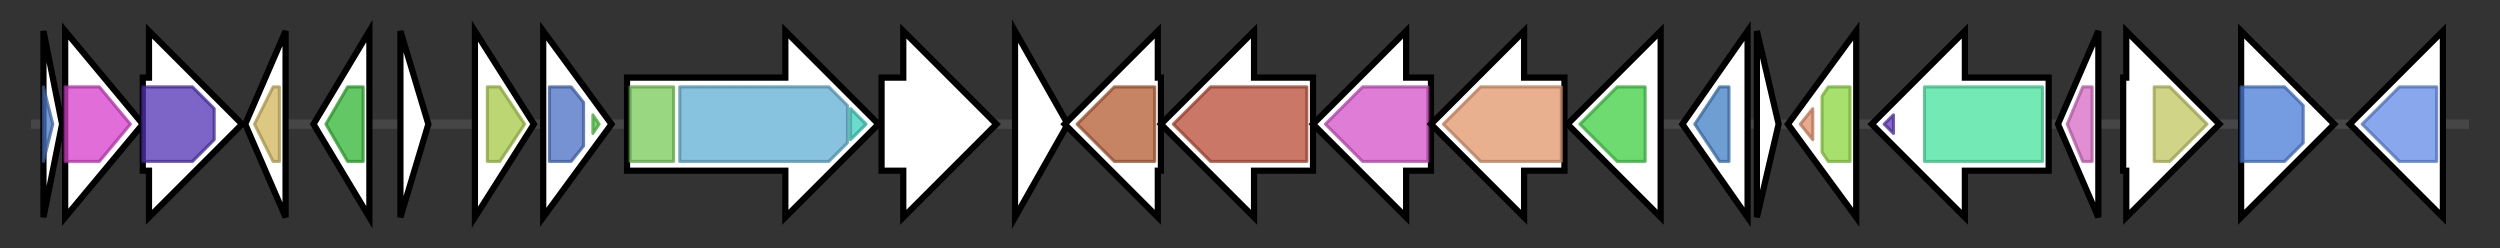 <svg version="1.1" baseProfile="full" xmlns="http://www.w3.org/2000/svg" width="805.4" height="80">
	<rect width="100%" height="100%" fill="#333333" stroke="none"/>
	<g>
		<line x1="10" y1="40.0" x2="795.4" y2="40.0" style="stroke:rgb(70,70,70); stroke-width:3 "/>
		<g>
			<title> (ctg4_198)</title>
			<polygon class=" (ctg4_198)" points="14,10 20,40 14,70" fill="rgb(255,255,255)" fill-opacity="1.0" stroke="rgb(0,0,0)" stroke-width="2"  />
			<g>
				<title>ThiS (PF02597)
"ThiS family"</title>
				<polygon class="PF02597" points="14,28 14,28 17,40 14,52 14,52" stroke-linejoin="round" width="6" height="24" fill="rgb(73,117,196)" stroke="rgb(58,93,156)" stroke-width="1" opacity="0.75" />
			</g>
		</g>
		<g>
			<title> (ctg4_199)</title>
			<polygon class=" (ctg4_199)" points="21,10 46,40 21,70" fill="rgb(255,255,255)" fill-opacity="1.0" stroke="rgb(0,0,0)" stroke-width="2"  />
			<g>
				<title>ThiG (PF05690)
"Thiazole biosynthesis protein ThiG"</title>
				<polygon class="PF05690" points="21,28 32,28 42,40 32,52 21,52" stroke-linejoin="round" width="24" height="24" fill="rgb(215,60,203)" stroke="rgb(172,47,162)" stroke-width="1" opacity="0.75" />
			</g>
		</g>
		<g>
			<title> (ctg4_200)</title>
			<polygon class=" (ctg4_200)" points="46,25 48,25 48,10 78,40 48,70 48,55 46,55" fill="rgb(255,255,255)" fill-opacity="1.0" stroke="rgb(0,0,0)" stroke-width="2"  />
			<g>
				<title>ThiF (PF00899)
"ThiF family"</title>
				<polygon class="PF00899" points="46,28 62,28 69,35 69,45 62,52 46,52" stroke-linejoin="round" width="23" height="24" fill="rgb(82,50,180)" stroke="rgb(65,39,144)" stroke-width="1" opacity="0.75" />
			</g>
		</g>
		<g>
			<title> (ctg4_201)</title>
			<polygon class=" (ctg4_201)" points="79,40 92,10 92,70" fill="rgb(255,255,255)" fill-opacity="1.0" stroke="rgb(0,0,0)" stroke-width="2"  />
			<g>
				<title>ASCH (PF04266)
"ASCH domain"</title>
				<polygon class="PF04266" points="82,40 88,28 90,28 90,52 88,52" stroke-linejoin="round" width="11" height="24" fill="rgb(208,181,89)" stroke="rgb(166,144,71)" stroke-width="1" opacity="0.75" />
			</g>
		</g>
		<g>
			<title> (ctg4_202)</title>
			<polygon class=" (ctg4_202)" points="101,40 119,10 119,70" fill="rgb(255,255,255)" fill-opacity="1.0" stroke="rgb(0,0,0)" stroke-width="2"  />
			<g>
				<title>Thioredoxin_4 (PF13462)
"Thioredoxin"</title>
				<polygon class="PF13462" points="105,40 112,28 117,28 117,52 112,52" stroke-linejoin="round" width="16" height="24" fill="rgb(46,180,48)" stroke="rgb(36,144,38)" stroke-width="1" opacity="0.75" />
			</g>
		</g>
		<g>
			<title> (ctg4_203)</title>
			<polygon class=" (ctg4_203)" points="129,10 138,40 129,70" fill="rgb(255,255,255)" fill-opacity="1.0" stroke="rgb(0,0,0)" stroke-width="2"  />
		</g>
		<g>
			<title> (ctg4_204)</title>
			<polygon class=" (ctg4_204)" points="153,10 172,40 153,70" fill="rgb(255,255,255)" fill-opacity="1.0" stroke="rgb(0,0,0)" stroke-width="2"  />
			<g>
				<title>Fimbrial (PF00419)
"Fimbrial protein"</title>
				<polygon class="PF00419" points="157,28 161,28 169,40 161,52 157,52" stroke-linejoin="round" width="14" height="24" fill="rgb(167,200,70)" stroke="rgb(133,160,56)" stroke-width="1" opacity="0.75" />
			</g>
		</g>
		<g>
			<title> (ctg4_205)</title>
			<polygon class=" (ctg4_205)" points="175,10 197,40 175,70" fill="rgb(255,255,255)" fill-opacity="1.0" stroke="rgb(0,0,0)" stroke-width="2"  />
			<g>
				<title>PapD_N (PF00345)
"Pili and flagellar-assembly chaperone, PapD N-terminal domain"</title>
				<polygon class="PF00345" points="177,28 184,28 188,33 188,47 184,52 177,52" stroke-linejoin="round" width="11" height="24" fill="rgb(72,109,195)" stroke="rgb(57,87,156)" stroke-width="1" opacity="0.75" />
			</g>
			<g>
				<title>PapD_C (PF02753)
"Pili assembly chaperone PapD, C-terminal domain"</title>
				<polygon class="PF02753" points="191,37 193,40 191,43" stroke-linejoin="round" width="5" height="24" fill="rgb(79,204,67)" stroke="rgb(63,163,53)" stroke-width="1" opacity="0.75" />
			</g>
		</g>
		<g>
			<title> (ctg4_206)</title>
			<polygon class=" (ctg4_206)" points="202,25 253,25 253,10 283,40 253,70 253,55 202,55" fill="rgb(255,255,255)" fill-opacity="1.0" stroke="rgb(0,0,0)" stroke-width="2"  />
			<g>
				<title>PapC_N (PF13954)
"PapC N-terminal domain"</title>
				<rect class="PF13954" x="203" y="28" stroke-linejoin="round" width="14" height="24" fill="rgb(119,201,87)" stroke="rgb(95,160,69)" stroke-width="1" opacity="0.75" />
			</g>
			<g>
				<title>Usher (PF00577)
"Outer membrane usher protein"</title>
				<polygon class="PF00577" points="219,28 267,28 273,34 273,46 267,52 219,52" stroke-linejoin="round" width="54" height="24" fill="rgb(95,174,210)" stroke="rgb(76,139,168)" stroke-width="1" opacity="0.75" />
			</g>
			<g>
				<title>PapC_C (PF13953)
"PapC C-terminal domain"</title>
				<polygon class="PF13953" points="274,35 279,40 274,45" stroke-linejoin="round" width="7" height="24" fill="rgb(56,207,188)" stroke="rgb(44,165,150)" stroke-width="1" opacity="0.75" />
			</g>
		</g>
		<g>
			<title> (ctg4_207)</title>
			<polygon class=" (ctg4_207)" points="284,25 291,25 291,10 321,40 291,70 291,55 284,55" fill="rgb(255,255,255)" fill-opacity="1.0" stroke="rgb(0,0,0)" stroke-width="2"  />
		</g>
		<g>
			<title> (ctg4_208)</title>
			<polygon class=" (ctg4_208)" points="327,10 344,40 327,70" fill="rgb(255,255,255)" fill-opacity="1.0" stroke="rgb(0,0,0)" stroke-width="2"  />
		</g>
		<g>
			<title> (ctg4_209)</title>
			<polygon class=" (ctg4_209)" points="374,25 373,25 373,10 343,40 373,70 373,55 374,55" fill="rgb(255,255,255)" fill-opacity="1.0" stroke="rgb(0,0,0)" stroke-width="2"  />
			<g>
				<title>SQS_PSY (PF00494)
"Squalene/phytoene synthase"</title>
				<polygon class="PF00494" points="347,40 359,28 372,28 372,52 359,52" stroke-linejoin="round" width="26" height="24" fill="rgb(178,91,49)" stroke="rgb(142,72,39)" stroke-width="1" opacity="0.75" />
			</g>
		</g>
		<g>
			<title> (ctg4_210)</title>
			<polygon class=" (ctg4_210)" points="423,25 404,25 404,10 374,40 404,70 404,55 423,55" fill="rgb(255,255,255)" fill-opacity="1.0" stroke="rgb(0,0,0)" stroke-width="2"  />
			<g>
				<title>Amino_oxidase (PF01593)
"Flavin containing amine oxidoreductase"</title>
				<polygon class="PF01593" points="378,40 390,28 421,28 421,52 390,52" stroke-linejoin="round" width="47" height="24" fill="rgb(184,74,52)" stroke="rgb(147,59,41)" stroke-width="1" opacity="0.75" />
			</g>
		</g>
		<g>
			<title> (ctg4_211)</title>
			<polygon class=" (ctg4_211)" points="461,25 453,25 453,10 423,40 453,70 453,55 461,55" fill="rgb(255,255,255)" fill-opacity="1.0" stroke="rgb(0,0,0)" stroke-width="2"  />
			<g>
				<title>Lycopene_cycl (PF05834)
"Lycopene cyclase protein"</title>
				<polygon class="PF05834" points="427,40 439,28 460,28 460,52 439,52" stroke-linejoin="round" width="36" height="24" fill="rgb(212,80,200)" stroke="rgb(169,64,160)" stroke-width="1" opacity="0.75" />
			</g>
		</g>
		<g>
			<title> (ctg4_212)</title>
			<polygon class=" (ctg4_212)" points="504,25 491,25 491,10 461,40 491,70 491,55 504,55" fill="rgb(255,255,255)" fill-opacity="1.0" stroke="rgb(0,0,0)" stroke-width="2"  />
			<g>
				<title>UDPGT (PF00201)
"UDP-glucoronosyl and UDP-glucosyl transferase"</title>
				<polygon class="PF00201" points="465,40 477,28 503,28 503,52 477,52" stroke-linejoin="round" width="39" height="24" fill="rgb(225,150,107)" stroke="rgb(180,120,85)" stroke-width="1" opacity="0.75" />
			</g>
		</g>
		<g>
			<title> (ctg4_213)</title>
			<polygon class=" (ctg4_213)" points="535,25 535,25 535,10 505,40 535,70 535,55 535,55" fill="rgb(255,255,255)" fill-opacity="1.0" stroke="rgb(0,0,0)" stroke-width="2"  />
			<g>
				<title>polyprenyl_synt (PF00348)
"Polyprenyl synthetase"</title>
				<polygon class="PF00348" points="509,40 521,28 530,28 530,52 521,52" stroke-linejoin="round" width="23" height="24" fill="rgb(61,206,65)" stroke="rgb(48,164,52)" stroke-width="1" opacity="0.75" />
			</g>
		</g>
		<g>
			<title> (ctg4_214)</title>
			<polygon class=" (ctg4_214)" points="542,40 563,10 563,70" fill="rgb(255,255,255)" fill-opacity="1.0" stroke="rgb(0,0,0)" stroke-width="2"  />
			<g>
				<title>YtfJ_HI0045 (PF09695)
"Bacterial protein of unknown function (YtfJ_HI0045)"</title>
				<polygon class="PF09695" points="546,40 554,28 557,28 557,52 554,52" stroke-linejoin="round" width="15" height="24" fill="rgb(63,126,196)" stroke="rgb(50,100,156)" stroke-width="1" opacity="0.75" />
			</g>
		</g>
		<g>
			<title> (ctg4_215)</title>
			<polygon class=" (ctg4_215)" points="566,10 573,40 566,70" fill="rgb(255,255,255)" fill-opacity="1.0" stroke="rgb(0,0,0)" stroke-width="2"  />
		</g>
		<g>
			<title> (ctg4_216)</title>
			<polygon class=" (ctg4_216)" points="576,40 598,10 598,70" fill="rgb(255,255,255)" fill-opacity="1.0" stroke="rgb(0,0,0)" stroke-width="2"  />
			<g>
				<title>Pirin_C_2 (PF17954)
"Quercetinase C-terminal cupin domain"</title>
				<polygon class="PF17954" points="580,40 584,35 584,45" stroke-linejoin="round" width="8" height="24" fill="rgb(224,140,102)" stroke="rgb(179,112,81)" stroke-width="1" opacity="0.75" />
			</g>
			<g>
				<title>Pirin (PF02678)
"Pirin"</title>
				<polygon class="PF02678" points="587,31 589,28 596,28 596,52 589,52 587,49" stroke-linejoin="round" width="9" height="24" fill="rgb(139,213,61)" stroke="rgb(111,170,48)" stroke-width="1" opacity="0.75" />
			</g>
		</g>
		<g>
			<title> (ctg4_217)</title>
			<polygon class=" (ctg4_217)" points="660,25 633,25 633,10 603,40 633,70 633,55 660,55" fill="rgb(255,255,255)" fill-opacity="1.0" stroke="rgb(0,0,0)" stroke-width="2"  />
			<g>
				<title>DUF2534 (PF10749)
"Protein of unknown function (DUF2534)"</title>
				<polygon class="PF10749" points="607,40 610,37 610,43" stroke-linejoin="round" width="7" height="24" fill="rgb(97,52,187)" stroke="rgb(77,41,149)" stroke-width="1" opacity="0.75" />
			</g>
			<g>
				<title>PepSY_TM (PF03929)
"PepSY-associated TM region"</title>
				<rect class="PF03929" x="620" y="28" stroke-linejoin="round" width="38" height="24" fill="rgb(68,227,157)" stroke="rgb(54,181,125)" stroke-width="1" opacity="0.75" />
			</g>
		</g>
		<g>
			<title> (ctg4_218)</title>
			<polygon class=" (ctg4_218)" points="663,40 676,10 676,70" fill="rgb(255,255,255)" fill-opacity="1.0" stroke="rgb(0,0,0)" stroke-width="2"  />
			<g>
				<title>DUF2946 (PF11162)
"Protein of unknown function (DUF2946)"</title>
				<polygon class="PF11162" points="666,40 671,28 674,28 674,52 671,52" stroke-linejoin="round" width="11" height="24" fill="rgb(216,104,195)" stroke="rgb(172,83,156)" stroke-width="1" opacity="0.75" />
			</g>
		</g>
		<g>
			<title> (ctg4_219)</title>
			<polygon class=" (ctg4_219)" points="684,25 685,25 685,10 715,40 685,70 685,55 684,55" fill="rgb(255,255,255)" fill-opacity="1.0" stroke="rgb(0,0,0)" stroke-width="2"  />
			<g>
				<title>2-Hacid_dh_C (PF02826)
"D-isomer specific 2-hydroxyacid dehydrogenase, NAD binding domain"</title>
				<polygon class="PF02826" points="694,28 699,28 711,40 711,40 699,52 694,52" stroke-linejoin="round" width="17" height="24" fill="rgb(192,197,93)" stroke="rgb(153,157,74)" stroke-width="1" opacity="0.75" />
			</g>
		</g>
		<g>
			<title> (ctg4_220)</title>
			<polygon class=" (ctg4_220)" points="722,25 722,25 722,10 752,40 722,70 722,55 722,55" fill="rgb(255,255,255)" fill-opacity="1.0" stroke="rgb(0,0,0)" stroke-width="2"  />
			<g>
				<title>Transposase_31 (PF04754)
"Putative transposase, YhgA-like"</title>
				<polygon class="PF04754" points="722,28 736,28 742,34 742,46 736,52 722,52" stroke-linejoin="round" width="20" height="24" fill="rgb(71,122,215)" stroke="rgb(56,97,172)" stroke-width="1" opacity="0.75" />
			</g>
		</g>
		<g>
			<title> (ctg4_221)</title>
			<polygon class=" (ctg4_221)" points="787,25 787,25 787,10 757,40 787,70 787,55 787,55" fill="rgb(255,255,255)" fill-opacity="1.0" stroke="rgb(0,0,0)" stroke-width="2"  />
			<g>
				<title>Glutaminase (PF04960)
"Glutaminase"</title>
				<polygon class="PF04960" points="761,40 773,28 785,28 785,52 773,52" stroke-linejoin="round" width="28" height="24" fill="rgb(96,137,229)" stroke="rgb(76,109,183)" stroke-width="1" opacity="0.75" />
			</g>
		</g>
	</g>
</svg>

